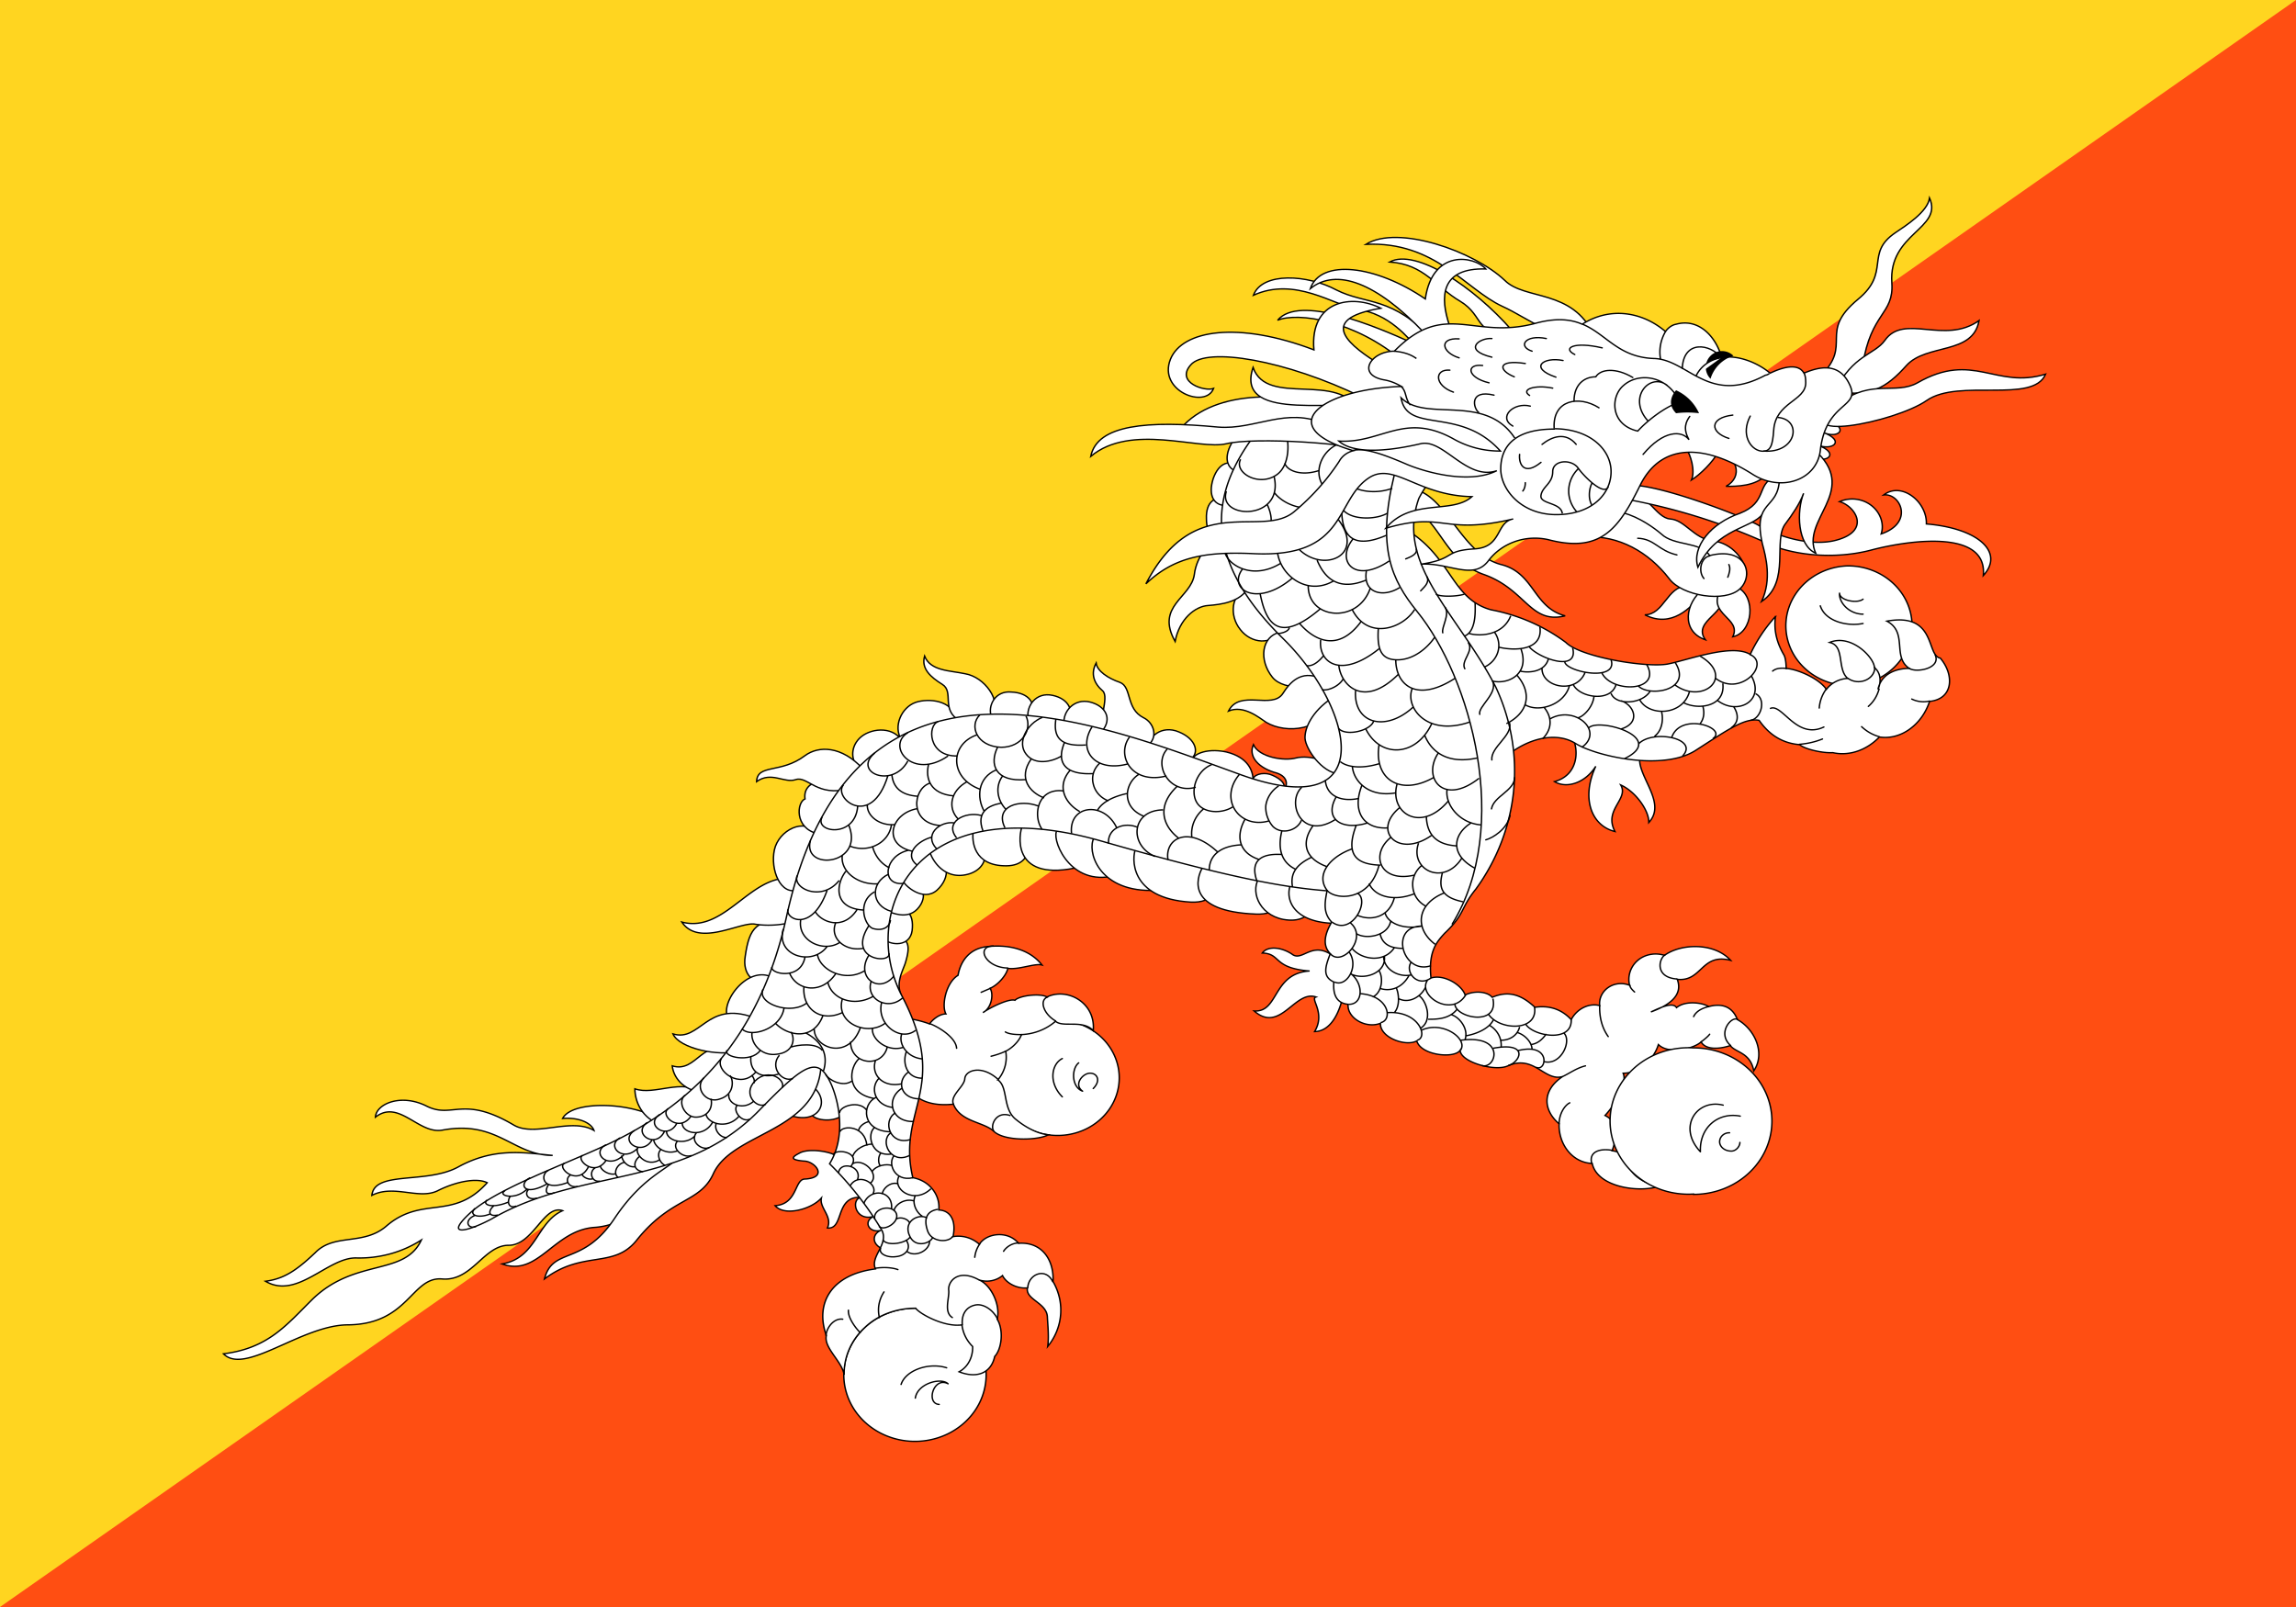 <svg xmlns="http://www.w3.org/2000/svg" width="20" height="14"><rect width="100%" height="100%" fill="#333333" stroke="none"/><path d="M0 0h20v14H0zm0 0" fill="#ffd520"/><path d="M0 14h20V0zm0 0" fill="#ff4e12"/><path d="M345.4 150c-4-1.3-6.6.7-6.4 5.9 0 5 2.8 8 6.8 6.2zm0 0" transform="scale(.031 .029)" fill="#fff" stroke-width=".4" stroke="#000"/><path d="M348.9 140.4c-3.3-2.6-6.4-1.5-8 3.4-1.5 5 .1 8.6 4.5 8zm0 0" transform="scale(.031 .029)" fill="#fff" stroke-width=".4" stroke="#000"/><path d="M354.4 131c-2.8-3-6-2.4-8.4 2.3-2.3 4.5-1.3 8.4 3.3 8.7l5-10.9zm-3.6 45.5c-5 1.8-5.4 8.5-2.3 12.6 3 4.2 8.8 5 11.8 0zm0 0" transform="scale(.031 .029)" fill="#fff" stroke-width=".4" stroke="#000"/><path d="M345.1 162.3c-4.6-1.5-8.9 4.7-9.5 10.3-.9 7-11 9.4-5.4 20.1 1.2-6.8 5.7-10.6 9.3-10.8 3.6-.3 9-1 11.3-5.4zm14.6 27.6c-5.3 1.3-6 8.4-2.2 13.5 3.3 4.5 13.8 3.5 13.4-.9l-11-12.6zm15.4 43.4c.3-4.7-7.2-6.6-10.9-5.6-3.4 1-10.4-.2-12-4-1.3 3 .6 6.5 5.8 8.3 4 1 3.9 3.8 2.8 5.3 3 .6 11.6.6 14.3-4zm0 0" transform="scale(.031 .029)" fill="#fff" stroke-width=".4" stroke="#000"/><path d="M370.9 203.7c-5.3-2.4-8.4 1.2-10.4 4.6-3 5-12.1-1.4-15.3 5.3 4.3-1.9 8.6 2 10.6 3.4 5.6 3.6 16.4 2.5 18-6.3zm0 0" transform="scale(.031 .029)" fill="#fff" stroke-width=".4" stroke="#000"/><path d="M374 209.9c-5.3 3.9-7.4 8.7-7.3 11.9.2 3.2 4.7 10.3 9.6 10.7 2.8-5.8 4.3-18-2.3-22.6zm-22 24.7c0-2 2.8-2.6 4.8-2 2 .7 5 2.6 3.8 4.7zm-29-10.5c-.5-2.4 3.3-6.5 8.3-4.2 5 2.2 5.6 6.4 3.4 8zm0 0" transform="scale(.031 .029)" fill="#fff" stroke-width=".4" stroke="#000"/><path d="M335.3 228.3c-.6-1.2 3.2-3.8 9.3-2.4 6.1 1.6 7.6 5.7 7.5 8.7zm-13-4.2c3.3-2.4 2-7-1-8.5-5-2.7-3.2-9.2-6.6-10.6-3.3-1.2-6.4-3.4-6.7-5.8-1.6 3.2-.6 6.1 1.8 8.3 2.2 2-2 10.3 1 12.5zm-69-1.8c-2.7-4.3-9-3.5-11.8-.5-2.8 3-2.3 7.4.3 9.4zm15.4-6.3c-1-5.7-7.8-6.3-11.4-5-4 1.5-6.4 7.2-4 11.3zm0 0" transform="scale(.031 .029)" fill="#fff" stroke-width=".4" stroke="#000"/><path d="M279 215.2c2.5-4.7-2.3-11.8-7.8-12.8-4.4-1-9.7-.8-11.4-5.3-1 3.8 1.7 6.3 5 8.5 3.4 2.3-.6 7.7 5 11l9.3-1.4zm0 0" transform="scale(.031 .029)" fill="#fff" stroke-width=".4" stroke="#000"/><path d="M278.6 215.4c-1.2-3.4 1.1-8 5.6-7.5 4.8.2 7.4 3.4 5.4 7.9zm0 0" transform="scale(.031 .029)" fill="#fff" stroke-width=".4" stroke="#000"/><path d="M288.9 215.8c-.6-3.7 2.2-8 6.9-6.9 4.4 1 6.4 4.7 4 8.5l-11-1.8zm0 0" transform="scale(.031 .029)" fill="#fff" stroke-width=".4" stroke="#000"/><path d="M299 217.4c-.4-3.6 2.8-7.7 7.3-6.5 4.4 1.2 6.3 5 3.4 8.7l-10.6-2.2zm-77.6 58.9c-8.7 0-10.8 2-12 11-1.7 11 13.5 12.3 12-11zm0 0" transform="scale(.031 .029)" fill="#fff" stroke-width=".4" stroke="#000"/><path d="M225.3 264.6c-13.3-5-20.6 16.1-33.7 12.4 4.7 7.5 16.2 0 20.4.6 7.3 1.4 22.8-1.3 13.3-13zm-8.7 28.8c-6.6-3-13.6 7-12.3 11.6 1.6 5.4 16.6.9 12.3-11.6zM186 336.7c3.6 1 8 3 7.3 10-1 7-14 21-26 22-11.7.7-16 15-26.2 11 9.7-1.8 9.7-12.6 17-16-5.3-2-8.2 10.4-15.2 10.4s-10.3 11-18.8 10.1c-8.5-.6-9.3 13.6-26.3 13.8-13 0-29 15.3-35 8.7C75.5 405 80.5 398 88 390.1c12-12.2 25.7-6.7 30.4-17.6a30.7 30.7 0 01-18.3 5.4c-8-.2-16.6 12.6-25.5 7 5-.7 8.5-3 14-8.6 5.4-5.9 13.5-2 20-8 10-9.2 18.7-1.5 28.3-13-2.8-1.5-8.5-.5-13.9 2.4-5.3 2.8-12.3-2-18.5 1.4.7-7.5 15.2-3.3 24.2-8.5 10.2-6 18.6-4.3 26.6-3.5-11.2 0-15.5-10.7-31-7.6-6.7 1.3-12.2-9.4-18.8-3.9.2-4 7.2-7.2 14.4-3.3 7.3 3.9 10.1-3.4 24.5 5.7 6 3.7 16.1-2.4 22.5 1.6-.8-2.4-4.5-4-8.8-3.6 2.7-5.6 20.2-5 27.8.7zm0 0" transform="scale(.031 .029)" fill="#fff" stroke-width=".4" stroke="#000"/><path d="M197.4 328.3c-5.7-4.5-13.5.9-19-1.2 0 3.6 1.8 9 7.8 11 1.8-1.1 10-8.2 11.2-9.8zm0 0" transform="scale(.031 .029)" fill="#fff" stroke-width=".4" stroke="#000"/><path d="M206.3 315.8c-9-4.6-10.4 6.7-17.4 4.4.3 3.2 2.8 7.3 8.5 8l9-12.4zm0 0" transform="scale(.031 .029)" fill="#fff" stroke-width=".4" stroke="#000"/><path d="M211.6 305.6c-13.1-5-14.8 7.5-22.5 5 1.8 4.4 12.8 6.8 18.5 5.2zm18-55.2c-3.5-5-10.8-1-12 4.9s1.7 13.9 6.7 12l5.3-17zm0 0" transform="scale(.031 .029)" fill="#fff" stroke-width=".4" stroke="#000"/><path d="M238.5 235c-6-1.6-13-.8-12.3 5-2.3 1-3 8.7 3.4 10.4l8.9-15.5zm0 0" transform="scale(.031 .029)" fill="#fff" stroke-width=".4" stroke="#000"/><path d="M242.5 231c-6-7-12.5-7-16.3-4-6.8 5.5-13.4 2.4-13.6 7.8 4.2-3.2 7.8.6 11-.6 3.4-1.2 5.9 5.4 15.2 2.7l3.7-6zm-14.3 104c1 1.6 6.4 2.4 9-.4 3.7-4-.2-14.2-6-15-5.6-.9-6 11.7-3 15.4zm0 0" transform="scale(.031 .029)" fill="#fff" stroke-width=".4" stroke="#000"/><path d="M221.8 335c8 3 11.4-3.7 7.2-8a85.5 85.5 0 01-7.3 8zm0 0" transform="scale(.031 .029)" fill="#fff" stroke-width=".4" stroke="#000"/><path d="M191.4 346.2c-1.7 4.7-9.7 5.4-18.7 19.8-9 14.5-17.4 8.5-19.7 18.2 10.8-8.7 19.3-3 25.8-11.5 9.7-13.1 17.8-11.2 21.6-20 5.3-12.7 29-12.4 30.3-32.3-8-1.5-33.2 20-39.3 25.8zm203.2-194.7c10.3 3.5 10.5 16.7 22.4 21.1 11.8 4.5 13 15 22.8 12.4-9-2.5-8.6-12.9-18-15.4-11-3.1-15-19.9-24-22.5m44 74.3c2 4.1 1.6 11.5-5 13.4 3.6 2.3 8.8.2 11.6-4.6-4.1 9.4-1.4 17.8 5.4 19.6-3.3-6.6 4-9.7 1.6-14 4.2 2 8 7.7 7.9 11.3 5.4-6.2-4-14.5-2.4-20.4zM375 287.5c-6.3-5.4-9 1.7-12-.9-3-2.1-6.8-2.5-8.3-.3 5.4.2 2.8 4.5 13.3 5.4-10.5.7-8.6 12.5-15.6 12 7.4 6.9 11.4-6.4 17.4-4.2-1.8.5 2.8 4.7-.4 10.4 5.2-.1 7.4-7.4 8-11zm-139 60.3c-2.3-2-9-3-11.5-1.3-2.6 1.4-1.8 2 1.4 2.3 3.1 0 7 5 .3 5.4-3 0-2 7.5-8.4 8 2.6 3.3 10.2 1.1 13-2.3-.6 3 3.2 5.5 1.7 9 4.8.5 2-9.7 9.5-9.2-3 .4-1.8 7.4 3.6 5.7-3.2 1.4-1.5 5.2 2 4.2-2.2.8-3 3.8.2 5.5 3-4.3-.4-19.5-11.7-27.3zm280.6-142a18 18 0 102.6-35.8 18 18 0 00-2.6 35.7zm0 0" transform="scale(.031 .029)" fill="#fff" stroke-width=".4" stroke="#000"/><path d="M423.4 227.1c5.5-5 13.7-7.6 19.4-3.7 5.6 3.7 24.4 8.4 33.7 2 9.3-6.4 13.8-9.8 17.8-9 3 4.6 6.8 6.9 11.4 7.3 1.4 1.4 6.6 2.6 9.3 2.4 4.1 1 9.1-.3 13.1-4.7 6.1 1 12-3.8 14.1-10.7 6.7-.7 7-8 3-13-4-.7-1-13.8-15-11.1 6 3.4 1.4 10.7 6.3 14.2-3.3 0-7.8 1.3-8.8 6.3 1.4-3.4 0-5.8-1-6.5 0-3-6.5-10.3-12.6-7.6 4.4 1 2 8 5.1 10.8a7.9 7.9 0 00-6 3.3c-1.8-3-7.7-6-11.3-6.3 0-1-.1-3-.6-4-1.7-3.1-3-6.9-2.4-11.6a46.2 46.2 0 00-7.1 11.4c-5-3.3-17 1.5-22.8 2.8-5.6 1.4-24.8-1.9-29-6.4a49.4 49.4 0 00-21-9.8c-11-3.2-11-15.3-23.1-23.6-.3 15 22.4 62.5 27.5 67.5zm-126.1 114a17.3 17.3 0 10-.2-34.6 17.3 17.3 0 00.1 34.6zm0 0" transform="scale(.031 .029)" fill="#fff" stroke-width=".4" stroke="#000"/><path d="M256 327.9c3.5 4.4 9.4 4.1 11.9 3.8 2 5.4 8.6 5.3 11.4 8.2 3 3 12.4 2.7 15.3 1-2.5-.2-5.9-1.8-9-4.5-4-3.2-2.2-9.7-5.2-12a11 11 0 002.2-8.6c2.4-1.3 4.1-3.7 4.4-5a15 15 0 009.6-4c2.1 2 7.6-.6 10.6 2.8.7-8.5-7.4-13-13-10.1-2-1.2-7.8-.4-9 1-1.6-.6-6.7 2-9 3.7 2.6-1.5 3-5.8 2-7.3 2.2-1 4.6-3.9 5-6 3 .5 7.6-1.6 9.6-1-3.3-4.5-8.8-6.1-14.6-5.6-5.8.3-8.3 4.5-9 8.7-3.4 2.2-4.7 9.1-3.4 11.6-2 0-4 2-4.6 3-3-1.2-6.2-1.8-9.4-2m1.3-7c-1.2-3.4.3-6.4 1.2-9 2-6.7.7-8.6-5.4-7.7.3 5.8 1.7 11.4 4.2 16.8zm0 0" transform="scale(.031 .029)" fill="#fff" stroke-width=".4" stroke="#000"/><path d="M248.6 282.3c1.7 1.6 7 2.3 7.7-2.7.6-5.4-1.7-7.7-6.6-5.4-.4 1.2-.8 6.4-1 8.1zm0 0" transform="scale(.031 .029)" fill="#fff" stroke-width=".4" stroke="#000"/><path d="M249.8 273.9c2 .8 6.4 2.5 9-2.3 2-4-.7-7-5-6.8-1 1.2-3 5.3-4 9zm0 0" transform="scale(.031 .029)" fill="#fff" stroke-width=".4" stroke="#000"/><path d="M253.6 264.4c.5 1.6 5.8 6.7 9.7 3 3.8-3.7 3.8-9.3-2-11.3-1.6.2-6.2 5.6-7.7 8.3zm0 0" transform="scale(.031 .029)" fill="#fff" stroke-width=".4" stroke="#000"/><path d="M261.3 256c1 3.3 4.8 8.8 11.4 6.4 6.8-2.7 4-11.1.8-12.8a33.1 33.1 0 00-12.3 6.5zm0 0" transform="scale(.031 .029)" fill="#fff" stroke-width=".4" stroke="#000"/><path d="M273.5 249.6c-.5 2.9 0 10.6 9.3 10.5 9-.1 6.4-10.9 4-12.5-3.6 0-10 .2-13.3 2zm0 0" transform="scale(.031 .029)" fill="#fff" stroke-width=".4" stroke="#000"/><path d="M287.3 248c-1 2.3-3.3 16.6 14.6 12.8 2.4-.6 8.4-13.8-14.6-12.8zm0 0" transform="scale(.031 .029)" fill="#fff" stroke-width=".4" stroke="#000"/><path d="M297.1 249.4c-1.9 1.8 2.8 16.3 15 13.9 12-2.5 1.9-16.3-15-14zm0 0" transform="scale(.031 .029)" fill="#fff" stroke-width=".4" stroke="#000"/><path d="M307.4 251.7c-2 3.8 1 15.8 15.9 15.8 13.4 0-.7-15.7-16-15.8zm0 0" transform="scale(.031 .029)" fill="#fff" stroke-width=".4" stroke="#000"/><path d="M319.1 255c-1 2.3-2.1 14.9 15.5 16 12.6.7 9.6-17.3-15.5-16zm0 0" transform="scale(.031 .029)" fill="#fff" stroke-width=".4" stroke="#000"/><path d="M338 260.4c-2.1 3.8-4.4 13.4 14.9 14.2 12.4.5 4.7-14-14.8-14.2zm0 0" transform="scale(.031 .029)" fill="#fff" stroke-width=".4" stroke="#000"/><path d="M354.1 263.3c-2.9 3.8-.7 11.4 6.5 12.9 9 1.7 10.3-6.7 4.1-10.9-6.2-4-10.6-2-10.6-2zm0 0" transform="scale(.031 .029)" fill="#fff" stroke-width=".4" stroke="#000"/><path d="M363 265c-2.1 3.7-.9 12.4 12.8 12.4 2.8 0 13.6-11-13-12.4zM257.1 433a20 20 0 100-40 20 20 0 000 40zm0 0" transform="scale(.031 .029)" fill="#fff" stroke-width=".4" stroke="#000"/><path d="M404.1 141.7a34 34 0 00-5.4 8c-6.7 20 11.2 35 21.6 56.7a63 63 0 01-5.6 60.7c-4.4 5.8-3 7.5-8.8 13.3-2.1 2.5-4.6 5.3-3.8 13.4 3.6-1.2 8.6 2 9.6 5.1 2.7-1.4 6.3-1 7.6.7 4.4-2 8-1 12 3 3.2-.5 7 0 10.2 3.7 1.8-3.6 5.4-5 8-4.2a6 6 0 018.4-6.1c-.6-2.7.2-5.5 2.2-7.4s5-2.5 7.6-1.6c4.7-3.6 14-3.9 18.6 1.5-8.3-2.3-8 6.5-15 5.7 1.8 5.1-2.8 8-7.4 9.8 3-1.5 6.2-3 7.2-1.3 2.6-2.3 7.6-1.4 9-.3 3.4-1 6.6-.3 8.1 3.9 4.8 2.8 8 10 4.6 15.4-1-5.6-5-5.4-6.6-7.6-3.4 1.2-7 1.2-8.2-1.1-2 2-9 3.9-12 .8-1.3 4.5-5.3 8.6-9.9 8.6 1.3 3.4-2.4 9.6-5.1 12.7 4.4 2.3 3 7.5 2 10.6 6.8 1 1 7 12.8 10.8-5.8 1.8-17 0-18.4-7-5.6-.2-9.5-5.8-9.3-11.9-4.4-4-5-9.9 1-14.2-5.1 1.6-8-6.7-15.4-3.2-3.7 1.8-13.4-1.2-13.4-4.7-1.6 2.6-11 1.6-12.2-2.8-3.1 1.8-10.4-1-10.2-5.3-4 1.7-9.4-1.5-9.1-5.7-3.8-.4-4.2-3.8-4-6.7-3.3-1.6-2.4-4.6-1-8.5-2.4-2.6-1.4-6.2.4-9.5-2.4-2.7-2-5.7-1.3-9.4-12.3-1-27.8-4-63.3-14.9-53.6-16.4-68 22.3-56.2 46.4 13.7 28-1.5 34 3.1 54.7a9 9 0 017.3 9.7c3 .1 5 2.8 4 8 2.7-.5 5.4.4 7.4 2.3 2-3.4 8-4.2 11-.3 6.6-.5 10 5 9.7 11.5a18 18 0 01-1.5 19.5c.4-2.8 0-6.6-.1-9-.3-4.2-6.2-5.1-5.6-8.6-3 .3-6-1.5-7-3.7a6.7 6.7 0 01-6.6 1.3c3.4 1.5 6.1 7.6 5.1 11.8 1.8 3 1.4 8.8-.7 11.2-1 5-5 6.7-10 4.6 2.9-1.7 3.9-5 3.8-7.6-1.7-1.8-2.7-4-3-6.5-5 .8-12-3.4-13-5-5.4 0-10.6 2-14.3 5.8a19.4 19.4 0 00-5.8 14.2c-.6-4.1-5.8-8.1-5-11.8-3.2-9.5 1.2-18.3 13.8-20-1.6-3.7 3.8-7.4 1.8-11.6-4-7.2-9-14-14.7-20 4.4-7.5 3-17.5.5-23.8-3.7-8.8-7.2-6.6-20.3 7.8-21.4 23.5-50 17-75.2 32.6-6.7 3.8-13.3 5.5-6.2-1.6 7.2-7.3 26.2-14.5 38.6-20.7 23.3-11.6 42.8-31 50.5-68.5 18.1-88.4 85-59.2 127.3-42.8 39.6 15.4 32.4-19.5 12.3-40.7-24.2-25.3-19.4-45.2-8-61.3 20.3-2.8 59.4 4.3 51.5 11.1zm0 0" transform="scale(.031 .029)" fill="#fff" stroke-width=".4" stroke="#000"/><path d="M475.9 358.8a22 22 0 100-44 22 22 0 100 43.9zm0 0" transform="scale(.031 .029)" fill="#fff" stroke-width=".4" stroke="#000"/><path d="M391.8 142.6c-5 21.9-.8 31.6 6.4 41.1 15 19.7 26.8 64.6 9.8 94" transform="scale(.031 .029)" fill="none" stroke-width=".4" stroke="#000"/><path d="M417.5 252.3c2-.6 6-3.2 6.8-7.3m-5.2-2c.6-3.8 6.4-5.4 6.5-9.4m-6.4-5.3c-.4-3.8 5.8-7.3 5-11m-8.4-2.7c-.6-2.3 5.2-6.3 3.6-10m-7.8-3.7c-1.2-2.4 2.6-5.2 1-7.8m-7.2-3c-.4-1.7 2-5.3.7-7.6m-6.9-5c.6-.8 2.6-2.3 1.8-4.2m-6-5.4c.8-.4 3.3-1.2 3-2.9" transform="scale(.031 .029)" fill="none" stroke-width=".4" stroke-linecap="round" stroke="#000"/><path d="M266 410.9c-5-1.7-11.5.7-12.8 5m4 4.1c.6-4.4 7.2-6.3 9.2-4.3-4.1-2.3-6.3 6-2.5 6.2M298.5 318c-3 1.6-4 7.2 0 11.5m4.6-10.2c-2.1 1.8-2 7.3 1.1 8.5-2.6-2 0-5.3 2-5.4 2-.1 3.3 2.1 1 4.6m177 5c-7.3-2-13 6.5-6.4 14-.3-7.3 5-12 11.2-10.7m-3 5a2.7 2.7 0 00-2.8 2.7c0 1.4 1.3 2.8 3.3 2.8 1.3 0 2.4-1.4 2.4-2.6M511.5 182c1.3 4.5 7.3 6.3 12 5.3m0-2.8c-3.8 0-6.8-3.4-6.6-6.3 0 2.2 5 3.2 6.6 1.8" transform="scale(.031 .029)" fill="none" stroke-width=".4" stroke-linecap="round" stroke-linejoin="round" stroke="#000"/><path d="M267.9 331.7c-1-2.6 3-5.2 3.2-7.6.1-2.5 4.6-4.4 9.3.1m-2.1-27.3l-2.6 1.2m11.4 12.7c-1.1 0-3.4 0-4.6-.8m0 5.8c-.8.5-2.8 1.2-4 1.5m-40.1 76.3c-.2 2.3 2.2 5.6 3.3 6.7m6.7-12.2c-1.4 2.3-1.9 5-1.3 7.7m20.5 0c-2.4-1.6-.9-5.5-1-8-.4-2.8 2.6-6.8 8.5-3.3M246 381c2.3-.4 4.8-.2 6.3.4m23-7.7a9 9 0 00-1.4 4m12.4-4.3c-2 0-3.6 1.3-4.3 2.5m-20.8-68.4c2 .7 7.4 4 7.6 7.4m14.3-24.1c-6.4-.2-8.9-6.6-4-6.6m15.3 15.3c-2.4.9-1.3 5 2.2 7.2m-17.4 33c-1-1.5.6-6 4.6-4.6m5 51.7c.2-4 5-6.2 7-1.8m-25.4 13c-.3-4.2 2-5.7 3.9-6 2-.3 4.6 1.3 6 4.2m-48.2 5c.2-2.6 2.4-5.3 4.7-4.9m231-109.4c-1.7 1.2-2.8 6.7 3.4 7.2M458 296c0 .7.8 1.5 1.3 2m29 8.3c-1.6-1.3-6 4-2 7.8m-39 35.5c-1-3.7 2.4-4.7 5.8-4m-14-22.2c2-1 4-2.6 6.4-3.2m-7.4 17.4c0-3 1.6-5.6 3-6.3m8.4-29.2c-.1 3.4.6 6.6 2.4 9.3m28.2-9c-1.9.5-3.5 1.4-4.2 3m2.1 7.6c1-.8 2-1.7 2.4-2.3m46.4-110.2c0 3.6-4.5 5.6-7.5 3.3m17.2-3c2 1.4 8.9 0 7.3-4M528 221.3c-1.9-.6-3.5-1.6-4.9-3m19.1-7.7a7 7 0 01-5-.6m-31.6 13.6c2.3-.2 4.4-.7 6.5-1.6M502 200.8c-1.8-.2-3 0-3.9.8M528 207c-.5 2-1.5 3.8-3 5.2" transform="scale(.031 .029)" fill="none" stroke-width=".4" stroke-linecap="round" stroke="#000"/><path d="M497.5 212.8c3.3-1.5 7.3 9.5 15 5.6m.6-11.3a11.5 11.5 0 00-1.9 5.6" transform="scale(.031 .029)" fill="none" stroke-width=".4" stroke-linecap="round" stroke-linejoin="round" stroke="#000"/><path d="M359 190.4c1-.2 2.9-.5 3.3-1.8M226.4 310.3c3.9 2.2 6.6 5.9 5 11.4m172.1-143.2c1.1.8 5.5.8 8 0m3 2.6c0 1.8.5 8.5-3 10m1.3-.8c3.2 1 9.6.5 11.7-5.3m-4.5 5a7.2 7.2 0 01-2.9 10.4m4-6c4 1.1 12.6 1.3 11.6-6.1m-3 6c2.7 3.5 14 7.8 12.2.3m-22.5 10c4.3 1.1 10.5-2 8-9.6m12.3 3.9c.6 3 15 6 13-.7m-2.6 3.9c2.7 6.2 17 5.8 12.6-2.5m-2.4 6.4c2.9 3.5 15.5 1.5 10.4-7m0 6.8c7.8 6 17-2.5 7-8.7m4.4 6.7c7 5.7 15.6-4.4 9.6-7.2m-64.6 5c2.3.6 7 .4 8-3.7m-1.8 2.9c-.1 5.7 9.6 7.9 12.1 1.2m-3.3 3.7c1.8 3.9 10.6 5.4 12-.1m-1.4 2.7c1.3 3.7 8.8 3.3 11-.7m-3 2.5c2.4 5.1 12 5.1 14-2.2m-1.6 3.2c3.8 2.2 11.8 1.4 11-5.8m-1.4 5.2c5.6 4.5 13.4 0 9.4-7.5m-.2 13.4c3-.5 4.5-6.4 1.4-8m-70 9c6-3.2 7.4-9 3-14.5m2.2 8.8c3.9 2.5 11.1 0 12.5-5.7m-7.2 6.4c2.2 2.8 2.6 6.3-.3 9.5m2-5.9c6.9-4.3 15.4 3.6 9 8.5m-1-8.9c1.5-.4 4.1-3.2 4.4-6.4m-1.4 9.4c2.9-3 22.1 3 10 9.3m-1-17.4c3.8 1.4 5.6 6.7 0 8.5m5 4.4c4-4.3 17-1.6 12.3 3.7m-3.1-5.4c2.3-8 16-3 11.6.2m-14.4-8c.4 1.5.5 5.3-2 7.3m13.6-9c.5 2 .3 3.8-.9 5.4m9.6-5.2c.8 1.3 2 4.2-.8 6.3m-109.4-65.5c.1 7.2 2.6 12.2 12.6 7.6m-9.4 1.1c-5 6.6.4 13.7 10.2 6.6M365 165c6.8 7.2 18.8 2 11-9m8 15.2c-1.3 7 4.6 8.5 9.3 5.3M359 166.2c1.1 7.1 8.5 12.7 15.6 8.4m-7 1.4c0 10.2 14 11.4 17.4.8m-5 6.4c4.5 9.3 14.3 5.5 17.5-.1m-27.4-14.8c1.8 4.6 5.4 9.6 13.7 6m-39.5-8c1.2 3.7 7.9 8 15.6 2.9m-10.8 1.8c-4.2 6 4 11.7 14 2.7m-9 4.7c1.6 8.6 5 15.4 17 4.4m-6 4.4c4.3 5.4 11 8.7 17.3-.4" transform="scale(.031 .029)" fill="none" stroke-width=".4" stroke="#000"/><path d="M387.3 188.8c-.4 6.5.8 9.7 6 9.4 4-.3 7.6-3.3 9.8-6.7m-10.9 6.7c0 7.4 5.7 13.1 16.6 5.6m-12 3.1c-2 5.5 4 14.5 16.2 10m-41.9-24.7c-.7 7 5.8 11.8 16.4 2.7m-11.3 5c.6 6 7 13 16.7 2.7m-12 4.9c-.6 9.9 8.4 12.5 16.1 5M367.2 200c2 .2 3.7-1.7 4.7-3m-.4 10.2c1.8.4 5-1.2 6-3.4m-1.4 15c2 2.5 9 .8 9.9-2.2m-2.3 2.2c4 9 14.2 8.7 18.6-1.4m-2 3.4c2 5.4 6.8 8.8 14.8 6.9m-11-1.4c-4.5 7.3 1.4 16 11.5 7.5m-9 3.5c-.5 4.6 3.6 10 9.5 10.5m-28.6-24c-1.5 10.4 6 15.4 15.3 9.8m-26.2-4.8c2.4 2 6.8 2 11 .6m5 6c-2.4 8.8 6.6 15 14.3 5.3M380 230.2c.3 4.4 4.5 9.4 12.1 8m21.3 9c-5.1 3.4-6.1 9.5 1 13.6m-13.6-15.4c.2 5.2 2.7 8.3 8.4 8.7m-16-11.4c-7.8 7-.2 15.2 9 8.3m-3.6 2.3c-2.6 8 7 13 12.1 4.6m-28-22c-3 8.1.7 13.3 7.3 12.8m-17.6-14.3c.4 4.8 4.5 6.5 9.2 5.5m-6.2-.4c-3.5 6.7 1.9 10.1 8.9 7.7m21 15c-1 4.2-.6 7.3 5.8 8.7m-5.4-2.6c-7.6 3.3-8.3 10.7-2.4 15.4m-3.8-23.7a7.5 7.5 0 00-2.5 6.5 7.2 7.2 0 003.8 5.8m-35-35.8c-4.4 4.3-.3 16.2 9.4 9.7m15.7 5.3c-6 5-3.3 13.8 6.5 11.4m-16.3-15c-3.1 8.7-.2 11.8 6.8 12" transform="scale(.031 .029)" fill="none" stroke-width=".4" stroke="#000"/><path d="M359.3 236.1a8.6 8.6 0 00-3.6 5.8c-.2 2.3.6 4.7 2 6.4 2.4 2.5 6.8 1.3 8-1.9m-17.4-13.8c-6 7.5 0 16.6 8.3 14M380 255c-6 2.2-10.6 7.7-7 12.6 2.4 2.8 11.9 3.2 14.5-7.7M369 248c-3.5 5.1-2.4 10 4 12.4m-4.4-2.9c-3.9 2-6.2 4.5-5.4 9m-3-16.9c-1.4 6 .3 9.8 4 11.6m-4-4.5c-6-.4-9 2-7 8m.6-6.5c-5.7-2-6.6-7-4-12m-1 7.6c-6 .3-9 3.3-9 7.5" transform="scale(.031 .029)" fill="none" stroke-width=".4" stroke="#000"/><path d="M340.5 229.7c-4.5 1.9-6 8-4.3 11.2 1.7 3.4 7 3.7 10.2 1.5M328 225c-4.1 4.7.6 13.8 8 11.5m-18.6-15.1c-3.8 5.4.4 14.4 10.4 11.7m.4 25.2c-1-6.4 5.7-10.6 14-2.3m-4-13a9.9 9.9 0 00-3.3 8.5m-28-33.2c-4.3 7.2.9 13.8 10 11.2m13.9 6.7c-6 6-4 12 .4 15.6m-4.4-8.5c-9 .1-9.6 10.7-2.2 14m-4.7-24.6c-3.8 2.6-5 9.7 1.5 12.5m-1.8 3.3c-3.9-1.7-8.5.4-8.1 5m2.3-4.8c-3.6-8.2-13.6-6.9-12.7 1.7m15.5-12c-2.1.5-6.5 1.8-8.2 5m.6-14.1a6.5 6.5 0 00-1.8 6.2 7 7 0 004.3 5.1M296.7 216c-.8 5.7 1.4 8.3 8.4 7.8m-6-.7c-2.6 6.7 1 9.7 8 9.3m-6.4-1c-4 4.9-1.3 10 2.7 12.4m-4.6-6.2c-7.4-1-8.6 7.6-6 11.5" transform="scale(.031 .029)" fill="none" stroke-width=".4" stroke="#000"/><path d="M292.9 215.5c-4.5 2-7.1 7.6-4.6 11 2.4 3.5 7.3 2.4 10 .6m-8.6 1c-3.7 5.7-.3 10 3.7 11.6" transform="scale(.031 .029)" fill="none" stroke-width=".4" stroke="#000"/><path d="M275.3 214.8c-3 3.1-1 9.4 6 9.7 6 0 8.8-5.5 7-9.4m-8 9.4c-2.3 5-.8 10.5 8 9.7m3.6 8c-5.3-2.3-12.6 0-9.5 6.5m-.6-15.7c-2.3 3.2-1.6 7.5 1 10.3m-1.6-2c-3.4.7-7 2.6-5 8.3m-.4-4.6c-4.6-1.4-10.6 2-7 6.7m-.7-4.5c-4-.6-8.7 3.6-4.9 7.8m-1.4-3.5c-3.7 1-8 5-4.2 8.3m22.3-28.5c-5.1 2.3-5.6 8.2-3.3 12.5m-2.2-23c-7.6 2.9-7.6 13 1 16.3m-3.6-2.3c-4.7 2.7-5.6 7.9-2.6 11.2m-5.6-29.2c-3 1-2.9 10.5 5.4 10.3m-13.9-7c-6.2 4 1.3 14.4 11.3 7m-5.5 2.6c-.9 4.1.4 8.8 7.1 9.4m-6.8-3.8c-4.8 1.8-5.7 12 3 12.7m-18.4-21.8c-6.4 5.8 5 10.9 9.3 2.4m-18.1 7.2c-3.1 3.8 7.8 13.6 12.5-2.8m1.1-.4c.3 4 2.7 6.3 7.3 6.6m0 3.7c-7.6 1.3-10.1 10.8-1.6 12.8m-12.6-14c-.2 3.5 3.6 6.5 7.8 6m3.9 7.7c-7 1.6-7.9 10.6-1.7 10m-3.2 8.4c-5.8-1.7-6-8.6-.8-11.2" transform="scale(.031 .029)" fill="none" stroke-width=".4" stroke="#000"/><path d="M245.8 267.9c-5 2.9-3 9.9-.6 11 2.7.9 4.8-.3 5-2.5m-.4 10c.6 3.3-12 2-5.6-8.4m0 8.9c-4 6.5 2.7 12 7 6.3m-6.4 1.6c-1.7 5.3 4.7 9 8.8 5M231 245.5c-2.3 4.6 9.3 6.5 10-3.3m-13.3 10.4c-2.2 9.2 15.3 7.3 10.8-4.7m.4 6.3c2.3 1 5.1.9 7.3-.3a8 8 0 004.3-6.2m-5.3 6.7c.7 2.7 2.3 5 4.7 6.3m-13.2-3.9c-.7 5 4.4 9.1 10 8.7m-9-3.8c-2.8 3.8-3.7 11.3 5.2 11.7M224 263c-1.4 4 7 8 11.8 1.5m-14.4 8.7c-.7 3 6.8 7 11-5.7m-3.3 6.4c1.8 3.2 7.9 5.7 11.7-.6m-6 4c-1.7 4.5 2.6 8.6 7.7 7.6m-17.5-8.6c-1 6.4 6.5 10 11 6.8m-15.9-4c-2.2 8.2 8.4 11.3 12.4 5.1m-2.8 2.5c.6 4.6 7.7 8.6 13.3 4.9m-26.1-1.1c-.5 2.1 8.1 4.1 9.3-3m-4.3 4.9c2 5.2 9 6.5 13 0m-2.3 2.6c1 5 7.2 7.7 12.8 4.3m2.3 2c-1.4 6.5 5.4 11.8 9.6 8.2m-20.6-9.4c-2 7.3 7 11.3 12 7.3m-22.8-11c-.5 6.8 4.8 10.8 10.8 7.8m-22.3-7c-1.8 4.3 7.8 7.9 12.3 4.1m-18.2 7.8c2.5 2.8 11 0 11.8-6.3m-2.4 4.6c3.1 3.6 10.5 5.6 13.3-2.2m-2.4 4c0 5.7 9.7 9.5 13-.6m11.6 2c-1 2.7 1.2 7 5.7 7.5m-13.9-9.3c-.6 3.1 4 7.5 8.7 5.8m.8 1.3c-1.2 3.3 0 8 4.4 8m-3.9-1.8c-3.4 2.8-2 7.9 3 8m-4.7-3.2c-4.8 3.2-3.1 10.3 3.3 10m-17.8-24c0 7 8.8 8.1 10.3 1.7m-3.3 4c-1.3 4.2 2 8.2 7.3 7m-6.3 42.8c1.3 1.6 6-1.2 4.8-4-1.4-2.8-6.6-1.3-6 1.8m4.7-3c.6-5.6-6-6.5-7.8-1.6m2.6-3c1.6-2.8-4-6.6-6.4-2.4m2-1.7c1.6-4.1-4.8-6-5.3-2.1m-1.5-5.5c.8-2 8-.8 5 3.5m5.5 5c2.8-2.5-2-7.7-5-5.8m24 13.7c-2.2.3-4.5 1.8-2.9 6.6 1.2 3.4 6 3.4 7 1.5" transform="scale(.031 .029)" fill="none" stroke-width=".4" stroke="#000"/><path d="M260.5 365.9c-2.3-1.5-7 1-4.8 5.6 1.6 3.5 5.8 2 6.4.2m-14 .8c1.2 2 6.7 1 7.7-1m-4-5.3c1.3-.8 3.4 0 3.8 1.2m-4-33.1c-3.8 2.5-1.5 10 4.3 8m-5.7-1.9c-3 2.3 0 9.6 5.4 6.7m-4.3 0c-2 2.2 0 8 5.2 6.7m-6-3.7c-1.3-.5-4.3-.1-5.5 1.9m2.1-28.2c-2.8 2.9-1.3 8.3 3.8 8.9m-4.8-3c-4 2-4 10 4 10.3m-4.3-1.3c-2.3 1.7-1.2 8.8 4.6 8m-2.8-.4c-.8.8-1 3-.2 4m-2.3-6.6c-2 0-4.8 1.4-5.5 3.7M236 340c.7-2 7.1-2 7.6 4.2m.6-7.3c-.8.2-2.6 1-3 2.8m.2-21.7c-2.7 2.6-4 10.5 4.3 12m-9.8 4.4c0-2.2 5.7-4 7.7-.8M232 322.8c.8 1.6 4.8 3.9 7.3 2m-28-14.6c-.2 1.9.6 3.7 2 5s3.2 1.8 5 1.5c4.4-.5 5.3-4.2 4-6.7M219 317c-2.8 3.5.7 8.3 3.8 7m-.7-9.4c1.8-.7 7.3-1.5 9 1m-26.8-.1c-1.3 2 6.7 3.9 9.3.1m-2.6 2c-.3 2.6 1 7 7.7 5.1" transform="scale(.031 .029)" fill="none" stroke-width=".4" stroke="#000"/><path d="M219.8 326.7c1-2.3-3.8-6-7.6-2s.6 8.6 3 7M202.7 318c-2 3.5 5.4 9.6 9.7 4" transform="scale(.031 .029)" fill="none" stroke-width=".4" stroke="#000"/><path d="M197.8 323.8c-2.8 2.9.6 8 4.6 6.3 4.1-1.4 3.7-5.9 2.7-7" transform="scale(.031 .029)" fill="none" stroke-width=".4" stroke="#000"/><path d="M192.5 329c-2.3 2 0 6.6 3 6.6s4.9-2.3 4.3-5.5m5-1.4c-.4 3 4 5 7 2.1m0-5.4c.4-.6 0-1.7-.6-2.4m-23.4 10c-2.6 2 3 7.4 6.3 2.4m13.2-3.5c-1.7 1.4 1 5.5 3.4 4.3m-12.3-1.5c.3 2.7 5.8 4.8 9.2.7m-6.3 2c-.8 1.8 1 4.5 3 4.3m48.3 11.7c-2 4 4.4 8.5 9 3.7m-4.4 2.1c-1 2.1.2 5 2 6.2m-8-1.7c.4-2 3.2-3.8 5.7-2.9m-9-2.1c.3-2 2.6-3.7 4.3-3.1m147.3-77.4c-9.3.1-5.3 14.8 2.6 11.9m-5.6-1c-1.8 2.9 1.8 7.6 5.6 4.7m-1 .7c-2.9 4.6 6.9 11.4 10.8 4.3m-3.1 2.7c0 4.3 12.4 7 10.7-1.5m-1.3 4.6c3 5 14 5.4 13-2m-2.4 5.2c2.2 3.5 13 5.5 12.7-1.5m-56.8-40.9c1.6 4 7 5.5 12.7 3.1m-16-.2c3.7 2.2-1.6 13-7.1 8.7m7.2-2c4 1.8 8.9.4 10.3-5.3m-2.6 4.5c.6 2.9 4.8 5.2 10.3 4m-20.1-1c5.2 4.5-2.3 13.4-5.6 9.3m7.4-6c2.6 1.8 9 .7 9.6-4m-3 4c.6 3.2 3 4.4 6.4 4.4m-14.3 0c2.6 3.4 9 4.5 11.9-.2m-3 2.7c0 3.4 3.7 6.3 7.7 5.5M375 295c3.3 1.7 7-4.6 4.1-9m-.2 15.7c4 .2 4.5-5.9.7-9.2m8.4 14.7c3.4-.8 2.3-8.1-5.8-8.7m16 14c3.2-.8.6-8.9-8.3-8.3m20.5 11.3c2.2-3.4-5-9-11-6m17 10.6c4 1.2 6.9-9.4-5.9-7.6m13.3 7.6c3.4-1 6-7.2-4.2-5.2m12 5.7c3 1.6 4.4-7.5-5-5m-47-23c3.9 2 10-.4 9.4-5.3m-1.5 4.3c1.3 2.2.8 6.7-1.8 7.9m2-2.6c2.7 1 6.2.2 8.3-4m-3.6 4c.7 1.8 1 5.4-.6 7.3m1.2-4.2c2.9 1.6 6.3-.5 7.6-3.5m-1.9 2.6c2 1.3 4 7.3.6 9.7m2-2.6c2.3 0 6 0 8.2-3.1m-1.8 1.7c2.3.6 5 4.2 4 7.4m0-1c2.6-.4 6.8-2 8-5m-1.2 1.8a7 7 0 013.3 6.6m0-2.1c2.4 0 4.6-1.4 5.2-4m-.6 1.7c1.9.6 4 2.7 4.1 5m-.3-1.4c1.8-.3 3-1.3 4.3-3.2m4.9-.3c2.4 2.3-.8 10-5.6 8.6m-44-164.7c-4.6 2.9-18.2 2-11.6-9.2m13 1.7c-9.4 3.7-21-3.7-9-11.4m-3-2.6c-8 0-13.2 12.6-2.7 17M348.6 138c-2 4 5.3 8.5 10.3 4.5 3.9-3.1 3.6-11.6 1.4-14.8m-15.7 19.9c-2.6 8.5 16.4 9 13.4-4.5m-14.4 17.2c.6 6.4 18.1 4.3 12.5-8.7m2-3.6c1.4 2 5.3 5.3 11.9 4.6m-9-13.5c.6 2.3 4.5 4 9.5 2.3M185.4 334.8c-4.5 3.1 2.3 8 4.8 2.6m-8.3-.2c-4.4 3.2 2.3 8.2 4.8 2.7m-8.4-.3c-4.6 3.3 2.3 8 5 2.7m-9-.5c-4.2 2.3.8 7.8 5 3m-9-.9c-4.4 2.3.6 7.8 5 3m16.4-9.5c0 3.2 6.2 4.5 8.6-.4m-4.6 3.3c-2 2.6 1.6 5.5 3.6 4.4m-12-4.8c0 2.8 5.3 4.4 8 1.3m-5 1.7c-1.7 2.1 1.7 5.2 4 4.2m-10.6-4.6c.3 2.1 3.4 4.6 6.7 3.2m-4.7-.3c-1.2 1-.6 3.8 1.2 4.7m-7.8-5c-.5 2 2.9 5.7 6.4 3.2m-5.8-.9c-2 1.8-1.7 4.2 1 4.6m-6-4.9c0 1.5 1.6 3.7 3.8 3.4m-14.8-3.4c-2 1.1 3.3 6.7 6.6 1.5m-11.6.8c-2.6 1.2 3.8 7.4 6.7 1m10-1.2c-2 .4-3.3 3.3-1.7 4.5m-5-3.5c0 1.2 2.4 3 4.4 2.4m-5.8-1.8c-2 1.2-1 4.5 1.3 4m-8.3-1.8c-1.8 1.2-.6 4 2 3.4m1.3-3.6c0 .6 1.7 1.8 3 1.3m-12.5-2.5c-2.3 1-2.1 6.7 5.5 3.6m-10.6-1.4c-3.3 1.6-2.1 6 4.8 1.8m.4.2c-.7.9-1.6 3.7 1.6 2.5m-7.2-1c-1.3 1-.5 3.5 2.3 2.6m-9-2.2c-2.3 1.4 2.8 3.1 6.2-.5m-4.6 2.1c-1 1-1 4 1.6 3m-8.2-1.8c-1.5 1.2 1 2.8 6 .6m-4 1c-1.9 1.7-1.7 3.5 1 2.9m-6.4-2c-2 2 .9 3.2 4.4 1.6m-4.4.5c-3.4 1.5-1.9 4.4.3 3.3m113.7 6.5c-.8 1.7 1.8 3 4.3 2.6 2.3-.2 4.6-2.2 2.8-5m.2 3.4c2.3 2 6.4-.2 6.4-3" transform="scale(.031 .029)" fill="none" stroke-width=".4" stroke="#000"/><path d="M396.8 103c-10.3-5-31.7-14.6-37.8-6.8 5.6-2.5 21.8 0 35.3 12.4l2.4-5.5zm0 0" transform="scale(.031 .029)" fill="#fff" stroke-width=".4" stroke="#000"/><path d="M403 102.5c-11.9-13.8-19-10.8-27.5-15.4-8-4.6-20.8-5.5-23.3 1.6 11.7-5.7 22.6 3 29.2 4.2 9 1.4 14.2 8.5 16.9 11.7l4.7-2zm44.9-1.8c-6.1-14-19.4-10.4-25.1-16.5-8.6-8.7-30-16.8-39-10.8 19.4-1 28 13.5 38.3 18.6 7.5 3.6 15.5 11.3 25.8 8.7zm0 0" transform="scale(.031 .029)" fill="#fff" stroke-width=".4" stroke="#000"/><path d="M424.8 99.2c-10.6-13-27-24.7-34.3-20.5 9.8.7 12.9 7.5 19.8 11.8 7 4.5 4 10.8 14.4 8.7zm-50.3 23.2c-11-4.1-32.8-6.2-42.8 6.4 16.8 2.9 42 1.2 42.8-6.4zm0 0" transform="scale(.031 .029)" fill="#fff" stroke-width=".4" stroke="#000"/><path d="M372.4 127.4c-11-5.3-19.6 1.8-30.1.9-19.8-2-34-.8-35.8 8.8 11.3-10.1 30.4-1.8 38.1-3.8 7.6-2 36.3-.4 45.3 3.4-4.6-5.6-11.8-7-17.5-9.3zm34.9-29.6c-2.7-8.5-2.6-17.4 10.2-17-3.3-4-15-6-17 9-14-10.2-29.4-12.1-32.3-3.1 7.3-6.3 18.6-1.8 32 13.3 2.2-1 4.6-1.8 7-2.2zm0 0" transform="scale(.031 .029)" fill="#fff" stroke-width=".4" stroke="#000"/><path d="M387.9 109.6c-8-5.3-18.8-13.6.1-17-8-4.3-20-2.5-18.8 12.5-21.4-8.7-37-5.9-40.3 2.8-3.6 9.6 9.9 15 12.1 8.8-2.4 1-10.8-1.8-6.4-7.1 4.4-5.5 26.8-1.4 48.1 9.7 6 3 26.3 2.6 5.2-9.7zm0 0" transform="scale(.031 .029)" fill="#fff" stroke-width=".4" stroke="#000"/><path d="M382.3 123.8c-6.2-12.6-26.2-1.3-30.2-13.4-5.6 17.8 28.4 7.9 30.1 13.3zm127 13.5c4.2 2.1 7.8-1.2 1.4-3.6 4.2 1.8 8-1.2 1.6-3.8 4 2 7.7-1 1.3-3.7-1.7 1.7-4.1 8-4.4 11zm2.2-24.3c9.3-9.7-.8-13 10.6-23.1 9.3-8.2 1.8-13.7 10.5-20 2.9-2.1 9-6.2 9.6-10.4C546 68.8 530.6 70 531.6 85c.6 9.6-5.9 8.7-8.2 24.8-.5 3.2-2.9 10.7-11.9 3.2zm0 0" transform="scale(.031 .029)" fill="#fff" stroke-width=".4" stroke="#000"/><path d="M515.6 117.5c5.1-11 11.1-10.9 14-15.2 5.4-8.3 16.8 1.4 26.5-6-1.7 10.4-14.7 6.8-20.4 13.5-5.6 6.7-10.3 9.7-20 7.7zm0 0" transform="scale(.031 .029)" fill="#fff" stroke-width=".4" stroke="#000"/><path d="M517 121c9-7.2 15.6-2.3 21.8-6 15.7-9.6 22 2 36-2.6-3.5 9-24.4 1.2-33.4 7.9s-40.6 13.2-24.5.8zm-26.3 51.5c-.2-4.2-4-9.4-9.4-10-5.4-.7-7.8-6.3-12-6.6-4-.3-6.7-8.4-12.4-8.4-5.6 0-8 7.5 5.4 14.2 13.2 6.6 28 14.4 28.4 10.8zM474 176c-5.6.2-6.4 8.6-11.8 8.7 7.4 4 12.9-1.8 16.6-7L474 176zm0 0" transform="scale(.031 .029)" fill="#fff" stroke-width=".4" stroke="#000"/><path d="M478.6 177c-5 4-6.4 12.6.6 15.2-4-5.9 7.6-8.4 4-14zm0 0" transform="scale(.031 .029)" fill="#fff" stroke-width=".4" stroke="#000"/><path d="M483.4 177.3c-3.8 7.4 6.1 8.3 3.5 14 5.7-1.3 6.6-12 1.4-14.8l-5 .7zm0 0" transform="scale(.031 .029)" fill="#fff" stroke-width=".4" stroke="#000"/><path d="M445.6 161.3c9.3-.5 17.6 4.5 23.4 12.5 3.6 5.3 15.8 7.3 19.9 3.1 4-4 1.9-12.8-8.5-10-2.6-4.3-10-2.8-13.6-6.5-3.7-3.4-17.6-13.7-21.2.9zm0 0" transform="scale(.031 .029)" fill="#fff" stroke-width=".4" stroke="#000"/><path d="M480.4 167c-2.5.5-3.3 4.7-1.6 6.8m7-4.2c.6 1.2 0 3-.3 3.8m-25.3-11.7c4.8.2 5.7 3.7 11 5" transform="scale(.031 .029)" fill="#fff" stroke-width=".4" stroke-linecap="round" stroke="#000"/><path d="M457.1 150a162 162 0 0137.6 12.3c8 4.6 20.7 6 31.6 2.8 11-3 32.2-5.9 31 7.8 6-7-1.4-14.2-16-15.5.2-6.7-7-12.8-12-8.7 4.6-.7 8.7 8.3-.7 11.7.9-3-.2-6.4-2.7-8.5s-6-2.6-9-1.2c4.4 1.3 9 8.8-1 11.6-6.3 1.8-15.4-.5-22.1-4.7-7-4-45-18.9-36.7-7.7zm0 0" transform="scale(.031 .029)" fill="#fff" stroke-width=".4" stroke="#000"/><path d="M498.6 143.3c-5.1 2.3-1.9 7.6-9.7 10.9-8 2.9-13.6 10-11.8 16.2 5.4-12 15-11.4 18.3-16.1 3.4-4.6 8.4-11.4 3.2-11zm0 0" transform="scale(.031 .029)" fill="#fff" stroke-width=".4" stroke="#000"/><path d="M500 144c-.3 9.3-7.6 6-4.8 19.3 1 4 2.7 10.7-.2 17.4 8.3-6 3-18.6 6.8-23.5 1.7-2.4 4-6 5-9-2 5.3-1.8 15.5 3.4 18-4.2-10 11.6-18.3.7-30-1.6 3-6.5 8-10.8 7.8zm-26.3-9.4c1.4 2 2.7 6.8 1.6 9.6 2.4-1.6 6.2-5.6 7.4-8.3 5.3.8 7.3 7.3 2.3 10.2 3 0 8.4 0 11.3-3.5-3.6-4-14.8-10.1-22.6-8zm0 0" transform="scale(.031 .029)" fill="#fff" stroke-width=".4" stroke="#000"/><path d="M393.8 116.1c-1.6-1-3.2-1.7-5-2-7.7-1.6-3.6-8.6 3-8.6 14.2-15.4 22-3.4 39.4-8.3 6-1.8 10.2-1.3 13.4.2 7.8-5.3 16.8-3.8 23.4 2.2.6-1 1.8-2 3-2.2 6.1-1.8 11 3.3 12.8 10 4.6-.8 10 1.5 13.6 4.7 4.9-2.5 8.2-2.5 9.5 0 4.4-2 10-3.3 12.9 3.6 3 7-6.7 4.8-8.3 19.6-1 9-11 12.6-19 7.2-12.8-8.7-25.3-10-31.5 3-6.1 13.2-11 20.8-26 16.6a16 16 0 00-16.8 6.4c-4.3 6-11 .4-19 1 10-1.6 6.2-4 15-4.6 8-.4 6-8 11-9-20 5-19.3-2.4-35.8 2.8 7.2-9.2 18.6-4.1 24.2-9.5-14.9-.3-21.6-10-28.4-6-10.4 6.5-6 24.7-33.4 23.1-13.4-.6-22 1.1-29.8 9.1 13.9-28.7 32.8-13 42-22a67.3 67.3 0 0012.3-14.8 6.2 6.2 0 014-3.2c-23-7.2-9-18.5 13.4-19.3zm0 0" transform="scale(.031 .029)" fill="#fff" stroke-width=".4" stroke="#000"/><path d="M506.9 112c.4.8.5 1.8.5 3 0 5.5-8.5 5.8-9 14.2-.3 4.5-.8 6.7-3.6 6.3-3-.5-5.7-5-3-10.5" transform="scale(.031 .029)" fill="#fff" stroke-width=".4" stroke-linecap="round" stroke="#000"/><path d="M398 107.7c-1.8-1.4-4-2-6.3-2.2m53-8.1c6.7 3 10 9.9 20 10.3 9.6.2 15.4 14.2 31.4 5 .4 0 .8-.3 1.1-.5M468 99.6a12.8 12.8 0 00-1.4 8.3m-29.9 21c-12 0-15 6.1-15 12 0 6 5.6 13.7 15.6 13.7s15.4-6.2 15.4-12.9-6-12.9-16-12.9zm0 0" transform="scale(.031 .029)" fill="#fff" stroke-width=".4" stroke="#000"/><path d="M439 154.3c-.3-3.4-6.3-2.8-6-5.4.3-2.7 3.3-3.6 3.3-7.2s5.4-3.9 7.2-1c1.8 2.7 7.3 8.4 8.4 5.5m-8.4-5.4a9.7 9.7 0 00-.4 13m4.3-8.8c-1 2-1.1 5-.1 6.7" transform="scale(.031 .029)" fill="#fff" stroke-width=".4" stroke="#000"/><path d="M495.5 135.5c9.5.8 11-9.6 4-10.1m-15.8-17.9c-3-4.2-10.7-5.6-11 3.3" transform="scale(.031 .029)" fill="none" stroke-width=".4" stroke="#000"/><path d="M472 120.8c-3.3-8-11.5-9.1-15.8-5-3.7 3.3-3.8 11.8 4 13.7 2.8-3.3 8-7.5 11.8-8.7zm-3.5-5c-4.8-4.1-11.5 3.7-5.3 10.8m-83 8.7c3.2-.7 7.7.8 14.7 4 4.4 2.1 17.5 6.5 25.7 2.1-8.5 3.1-15-9.7-21.4-8.1-6.4 1.6-18.2 3.8-23-.8 12 .8 18.4-8.9 32.3-.6a25 25 0 0013.1 3.6c-11.4-13.6-26.2-5-27.9-16 7 7.5 23.6-1.6 32 12.2m-29.4-10c-1.6-2.1-1-4.1-2.6-5.6" transform="scale(.031 .029)" fill="#fff" stroke-width=".4" stroke="#000"/><path d="M15.1 3.1a.1.1 0 00-.2.2.3.3 0 01.2-.2zm-.5.5a.8.8 0 01.2 0 .4.4 0 00-.2-.2s-.1.1 0 .2zm0 0"/><path d="M458.8 113.4c-4.7-3-9-2.6-10.4-.2-3.3 0-6.1 2.4-6.1 7.2m7 2.1c-5.6-3.8-13-2.4-12.6 6m-3.4 5c2.7-2.3 6.6-3.9 9.6 0m31.9-8.4c-1 1.5-2 3.6-.2 7-2-2.9-7.2-2.9-12.9 4.4m25.2-11.8c-6.6.8-6.5 5.2-1.1 7m-46.6-23.4c-5.6-1.2-9.7 2.2-2 5m13-8.8c-8-2-11.3.1-7.7 2m-15.5 30c-.3 3 1.3 6.5 6 2.4m-4.4 6.1c0 .8-.1 1.7-.7 2.5m-17.9-40c-4.9-1.6-5.8-6.1 0-5.7m-1.6 16c-5.4-2-5.4-7-1-6.6m11 3.8c-6.3-1.6-6.5-5.8-1.8-5.2m2.6-8.1c-3.4-.3-8.4 3.4 0 5.6m9.4 1.9c-7.9-1.3-7.7 2-3.1 4m9-11.5c-6-1.3-8.1 2.4-4 3.8m-15 18.4c-1.5-1.2-2.8-7 4.3-5.2M430 122c-4.7-1.3-9.2 3.4-4.9 6m11.2-11.4c-5-1.1-9.1.4-6.5 2.2" transform="scale(.031 .029)" fill="none" stroke-width=".4" stroke-linecap="round" stroke="#000"/><path d="M483.6 107.5a9.3 9.3 0 00-7 5.4" transform="scale(.031 .029)" fill="#fff" stroke-width=".4" stroke="#000"/></svg>